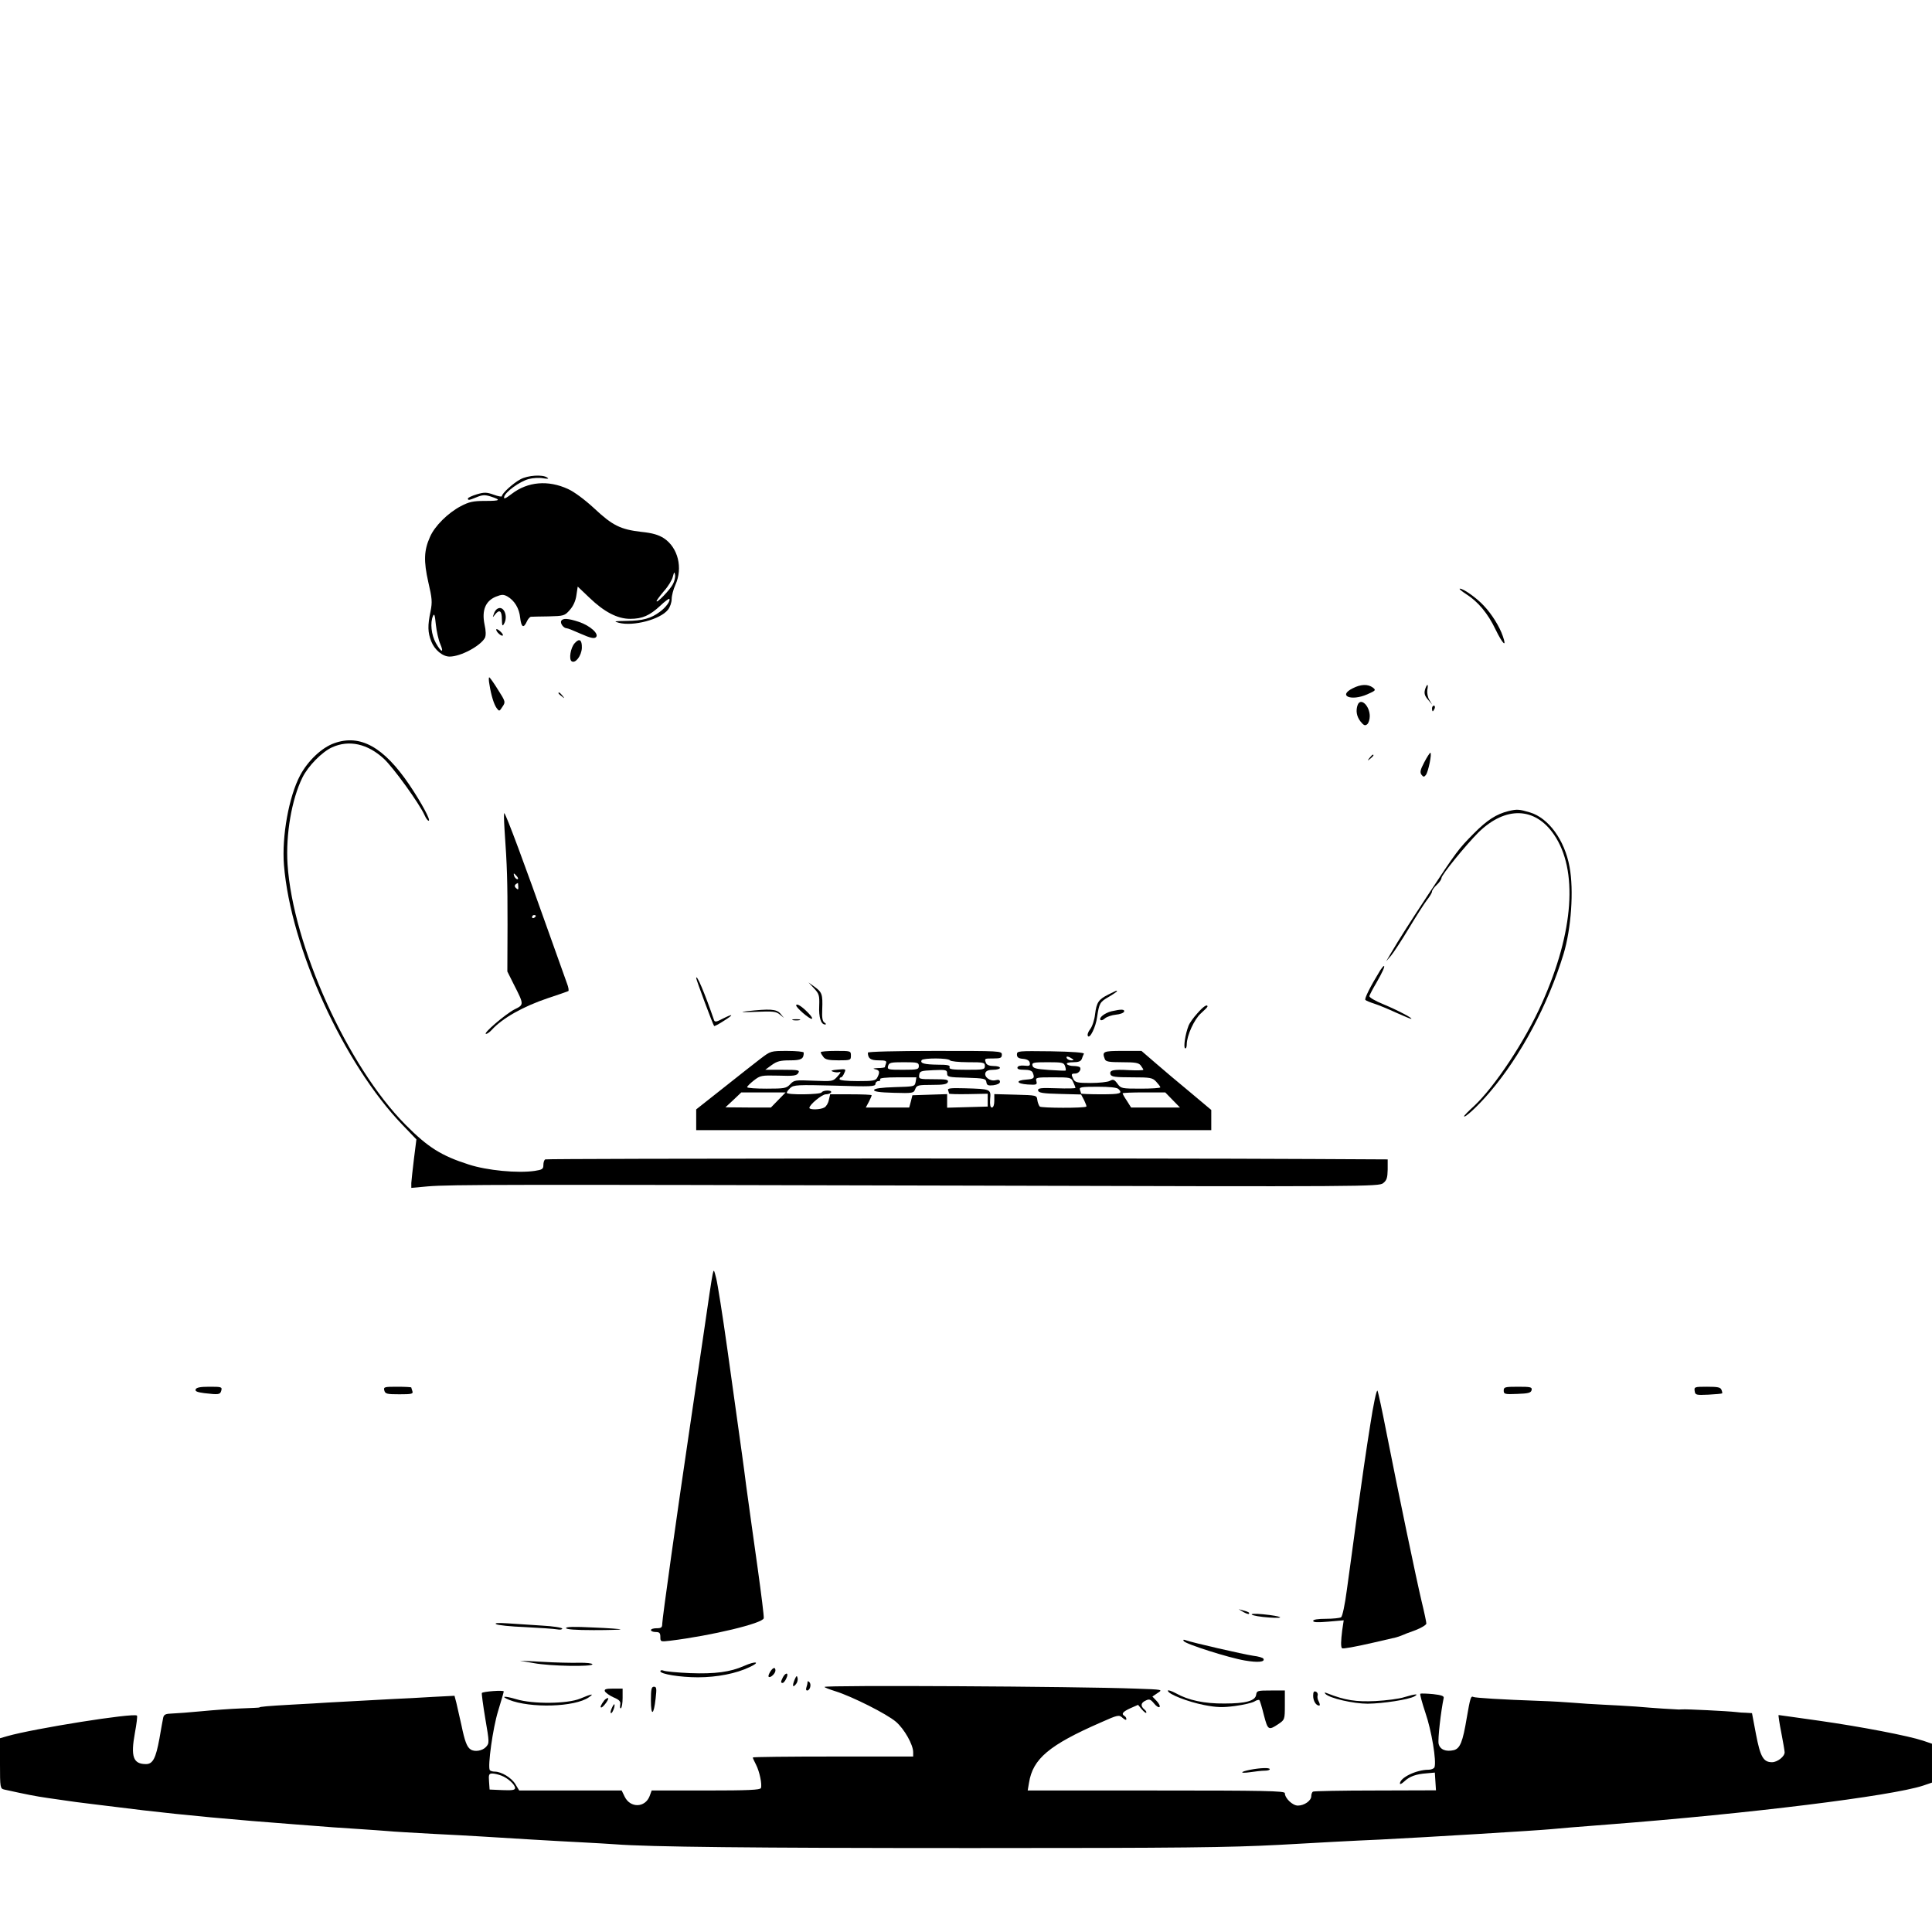 <?xml version="1.0" standalone="no"?>
<!DOCTYPE svg PUBLIC "-//W3C//DTD SVG 20010904//EN"
 "http://www.w3.org/TR/2001/REC-SVG-20010904/DTD/svg10.dtd">
<svg version="1.0" xmlns="http://www.w3.org/2000/svg"
 width="1024pt" height="1024pt" viewBox="0 0 1024 1024"
 preserveAspectRatio="xMidYMid meet">

<g transform="translate(0,1024) scale(0.1,-0.1)"
fill="#000000" stroke="none">
<path d="M2759 7700 c-38 -20 -99 -75 -99 -90 0 -4 -19 -1 -43 8 -37 13 -49
14 -90 2 -26 -8 -47 -18 -47 -22 0 -11 5 -10 47 7 29 12 43 13 72 4 59 -19 54
-24 -27 -24 -65 0 -86 -5 -130 -28 -68 -36 -138 -105 -163 -163 -32 -71 -34
-128 -9 -239 20 -86 22 -105 12 -155 -16 -76 -15 -112 4 -160 18 -45 60 -80
97 -80 59 0 163 56 187 99 6 12 6 37 -2 72 -15 74 5 123 59 146 33 13 41 13
62 2 38 -22 63 -63 68 -113 6 -51 18 -58 35 -21 6 14 16 25 22 26 6 0 48 2 94
2 80 2 85 3 112 34 18 20 31 48 35 78 l7 46 62 -59 c79 -76 149 -112 216 -112
64 0 103 17 159 69 24 23 46 39 48 37 9 -9 -18 -46 -50 -69 -47 -35 -90 -47
-176 -48 -66 -1 -71 -2 -41 -10 77 -20 220 18 260 69 11 13 20 39 20 57 0 18
9 52 20 76 40 89 14 196 -61 246 -28 18 -60 28 -120 34 -111 13 -153 34 -250
125 -50 46 -105 87 -138 102 -106 49 -214 39 -298 -25 -34 -26 -44 -30 -41
-17 5 26 82 82 130 95 23 6 57 8 77 4 26 -4 32 -3 21 4 -24 17 -102 12 -141
-9z m807 -557 c-15 -29 -86 -103 -86 -89 0 4 18 28 39 53 22 24 43 59 47 76 7
27 9 28 12 10 2 -12 -3 -34 -12 -50z m-1233 -315 c22 -51 6 -48 -23 4 -24 43
-31 108 -15 143 7 16 10 5 15 -45 4 -36 14 -82 23 -102z"/>
<path d="M7771 7091 c63 -40 115 -102 156 -188 38 -78 61 -99 38 -34 -17 50
-59 117 -99 159 -37 41 -109 92 -128 92 -7 0 8 -13 33 -29z"/>
<path d="M2634 7012 c-6 -4 -14 -16 -17 -27 -7 -19 -6 -19 7 -2 23 29 36 20
36 -25 1 -35 3 -39 11 -25 25 42 -3 103 -37 79z"/>
<path d="M2975 6950 c-8 -13 12 -40 29 -40 6 0 40 -14 76 -30 48 -21 68 -26
78 -18 20 17 -30 62 -90 82 -58 19 -84 20 -93 6z"/>
<path d="M2630 6903 c0 -13 29 -38 35 -31 3 3 -4 13 -15 23 -11 10 -20 13 -20
8z"/>
<path d="M3046 6831 c-22 -24 -32 -86 -16 -96 20 -13 52 29 54 71 1 43 -13 53
-38 25z"/>
<path d="M2594 6613 c9 -58 24 -107 39 -127 13 -17 14 -17 30 8 17 25 17 27
-24 91 -22 36 -43 65 -46 65 -3 0 -3 -17 1 -37z"/>
<path d="M7170 6592 c-81 -40 -9 -70 77 -32 45 20 47 22 29 36 -26 19 -63 18
-106 -4z"/>
<path d="M7556 6594 c-10 -26 -7 -41 15 -65 l20 -24 -15 25 c-9 14 -13 38 -11
53 6 30 1 36 -9 11z"/>
<path d="M2960 6566 c0 -2 8 -10 18 -17 15 -13 16 -12 3 4 -13 16 -21 21 -21
13z"/>
<path d="M7196 6504 c-11 -30 -6 -61 15 -88 17 -21 24 -24 35 -15 8 6 14 26
14 43 0 55 -48 101 -64 60z"/>
<path d="M7590 6485 c0 -8 2 -15 4 -15 2 0 6 7 10 15 3 8 1 15 -4 15 -6 0 -10
-7 -10 -15z"/>
<path d="M1772 6301 c-66 -23 -139 -92 -181 -170 -60 -113 -98 -324 -86 -476
36 -439 316 -1053 628 -1377 l74 -77 -13 -103 c-7 -57 -13 -114 -14 -128 l0
-26 88 8 c123 10 405 10 2858 4 2122 -6 2182 -5 2205 13 19 15 23 28 24 72 l0
54 -390 2 c-856 5 -4066 3 -4075 -2 -6 -3 -10 -17 -10 -30 0 -21 -6 -25 -46
-31 -90 -13 -252 2 -350 34 -144 46 -215 90 -335 211 -306 308 -597 950 -625
1381 -10 157 22 344 79 459 30 61 104 136 157 160 90 41 188 19 274 -60 50
-46 189 -238 217 -301 7 -16 16 -28 21 -28 13 0 -38 95 -102 190 -136 201
-261 270 -398 221z"/>
<path d="M7549 6200 c-21 -40 -24 -53 -15 -66 10 -13 14 -13 23 -2 13 15 34
118 24 118 -3 0 -18 -23 -32 -50z"/>
<path d="M7259 6223 c-13 -16 -12 -17 4 -4 16 13 21 21 13 21 -2 0 -10 -8 -17
-17z"/>
<path d="M7995 5941 c-64 -16 -113 -47 -185 -120 -80 -81 -88 -91 -244 -328
-100 -152 -149 -229 -195 -307 l-24 -41 26 30 c14 17 56 81 94 144 37 62 80
129 95 149 15 19 28 40 28 47 0 6 11 22 25 35 14 13 25 29 25 36 0 17 130 176
197 243 143 139 299 134 399 -12 129 -187 106 -516 -63 -893 -90 -202 -250
-443 -361 -547 -29 -26 -52 -50 -52 -53 0 -14 75 55 136 127 164 192 309 464
391 732 41 135 55 339 32 462 -26 143 -112 260 -210 289 -57 17 -68 18 -114 7z"/>
<path d="M2674 5845 c14 -200 16 -270 16 -507 l-1 -247 34 -68 c55 -108 55
-108 4 -133 -47 -24 -170 -129 -151 -130 6 0 19 9 30 21 57 63 168 125 299
169 55 18 103 35 107 37 4 2 1 21 -7 41 -7 20 -48 134 -90 252 -136 384 -231
639 -242 650 -3 3 -2 -35 1 -85z m66 -250 c7 -9 8 -15 2 -15 -5 0 -12 7 -16
15 -3 8 -4 15 -2 15 2 0 9 -7 16 -15z m7 -55 c1 -16 -1 -17 -12 -7 -11 10 -8
19 10 27 1 0 1 -9 2 -20z m93 -154 c0 -3 -4 -8 -10 -11 -5 -3 -10 -1 -10 4 0
6 5 11 10 11 6 0 10 -2 10 -4z"/>
<path d="M7316 5098 c-52 -85 -86 -152 -79 -158 4 -4 26 -13 48 -20 22 -7 73
-28 114 -47 40 -18 76 -33 80 -33 16 0 -72 46 -144 76 -47 19 -79 38 -77 45 2
7 18 38 36 68 34 59 48 91 41 91 -3 0 -11 -10 -19 -22z"/>
<path d="M3690 5056 c0 -9 89 -248 95 -254 2 -2 25 10 51 27 56 35 52 41 -7
11 -30 -16 -40 -18 -44 -8 -51 148 -94 248 -95 224z"/>
<path d="M4315 5001 c26 -28 29 -37 27 -91 -3 -62 9 -100 31 -100 7 0 6 4 -3
10 -11 7 -14 25 -12 71 3 79 -1 90 -41 119 l-32 23 30 -32z"/>
<path d="M5875 4969 c-52 -26 -63 -41 -71 -105 -3 -30 -15 -65 -26 -79 -11
-14 -16 -30 -12 -36 10 -17 42 47 49 101 11 72 14 79 61 106 24 14 44 28 44
30 0 6 0 5 -45 -17z"/>
<path d="M4220 4911 c0 -12 68 -71 82 -71 7 0 -1 14 -18 31 -33 35 -64 54 -64
40z"/>
<path d="M6346 4869 c-20 -22 -42 -52 -47 -67 -17 -44 -27 -112 -18 -118 5 -3
9 6 9 20 0 47 40 134 75 165 19 17 35 33 35 36 0 15 -22 1 -54 -36z"/>
<path d="M3955 4880 c-38 -5 -20 -6 48 -3 95 4 111 2 130 -14 l22 -18 -19 23
c-21 24 -56 26 -181 12z"/>
<path d="M5891 4880 c-36 -9 -69 -35 -58 -46 4 -4 15 0 24 9 10 8 36 17 57 19
22 2 41 9 44 16 4 13 -15 14 -67 2z"/>
<path d="M4203 4833 c9 -2 25 -2 35 0 9 3 1 5 -18 5 -19 0 -27 -2 -17 -5z"/>
<path d="M4030 4628 c-30 -23 -119 -93 -197 -155 l-143 -113 0 -55 0 -55 1365
0 1365 0 0 53 0 54 -112 94 c-62 51 -146 122 -185 156 l-73 63 -100 0 c-104 0
-110 -3 -94 -44 5 -13 23 -16 91 -16 70 0 88 -3 99 -17 7 -10 14 -20 14 -23 0
-3 -34 -4 -75 -2 -85 5 -107 0 -99 -23 5 -12 26 -15 113 -15 99 0 109 -2 129
-23 12 -13 22 -26 22 -30 0 -4 -47 -7 -104 -7 -101 0 -105 1 -123 26 -17 23
-23 25 -41 15 -11 -6 -57 -11 -101 -11 -69 0 -82 3 -91 19 -14 27 -13 31 9 31
19 0 35 23 24 34 -4 3 -19 6 -34 6 -15 0 -31 5 -34 10 -4 6 10 10 33 10 29 0
41 5 46 18 3 9 8 22 11 27 3 6 -59 11 -175 13 -173 2 -180 2 -180 -17 0 -15 8
-21 32 -23 22 -2 34 -9 36 -21 3 -16 -2 -18 -29 -15 -20 2 -34 -2 -36 -9 -3
-9 8 -13 35 -13 27 0 42 -5 46 -16 11 -28 7 -33 -34 -36 -59 -4 -54 -22 7 -26
48 -3 51 -1 46 18 -5 19 -1 20 89 20 92 0 95 -1 106 -25 7 -14 12 -28 12 -31
0 -3 -45 -4 -100 -2 -85 3 -100 1 -98 -12 3 -12 25 -16 116 -18 l112 -3 16
-30 c8 -17 14 -32 12 -34 -9 -9 -239 -8 -247 0 -5 6 -11 21 -13 35 -3 25 -4
25 -115 28 l-113 3 0 -36 c0 -21 -5 -35 -13 -35 -8 0 -11 14 -9 45 5 53 3 53
-136 57 -73 2 -91 0 -87 -10 3 -8 5 -16 5 -18 0 -3 46 -4 103 -3 l102 2 0 -34
0 -34 -107 -3 -108 -3 0 36 0 36 -92 -3 -92 -3 -8 -32 -9 -33 -115 0 -115 0
16 30 c8 16 15 31 15 35 0 3 -50 5 -110 5 l-110 0 -7 -30 c-3 -17 -14 -35 -24
-40 -21 -12 -79 -13 -79 -2 0 17 67 72 87 72 12 0 25 5 28 10 3 6 -5 10 -19
10 -14 0 -28 -4 -31 -10 -7 -12 -185 -14 -185 -2 0 5 9 17 19 26 18 16 39 17
235 12 190 -6 216 -5 216 9 0 8 7 15 16 15 8 0 12 5 9 10 -4 6 29 10 93 10
l99 0 -4 -25 c-5 -24 -7 -24 -111 -27 -70 -2 -107 -7 -109 -15 -3 -8 26 -13
103 -15 103 -3 107 -2 115 20 8 20 15 22 88 22 61 0 80 3 85 15 4 13 -8 15
-75 15 -78 0 -80 1 -77 23 3 20 9 22 76 25 66 3 72 1 72 -17 0 -19 7 -21 103
-23 94 -3 102 -5 105 -23 2 -17 9 -20 37 -17 22 3 35 10 35 18 0 10 -7 13 -22
9 -30 -8 -63 17 -55 39 4 11 18 16 42 16 19 0 35 5 35 10 0 6 -15 10 -34 10
-22 0 -36 6 -40 16 -9 24 -9 24 39 24 38 0 45 3 45 20 0 20 -7 20 -355 20
-209 0 -355 -4 -355 -9 0 -31 14 -41 57 -41 37 0 44 -3 39 -16 -3 -9 -6 -18
-6 -20 0 -2 -17 -5 -37 -5 -24 -1 -29 -3 -15 -6 24 -5 27 -15 12 -44 -9 -17
-22 -19 -105 -19 -57 0 -95 4 -95 10 0 6 3 10 8 10 4 0 12 10 17 23 10 21 9
22 -35 18 -33 -3 -40 -6 -25 -11 11 -4 27 -5 35 -2 9 3 4 -7 -10 -22 -25 -28
-26 -28 -127 -24 -97 4 -104 4 -125 -19 -20 -21 -29 -23 -125 -23 -57 0 -103
3 -103 8 0 4 16 20 35 35 35 27 40 28 131 26 82 -3 97 0 105 14 9 15 2 17 -82
17 l-93 0 34 25 c28 20 45 25 96 25 61 0 74 7 74 41 0 5 -39 9 -87 9 -88 0
-88 0 -143 -42z m1650 2 c13 -8 13 -10 -2 -10 -9 0 -20 5 -23 10 -8 13 5 13
25 0z m-645 -10 c3 -5 46 -10 96 -10 82 0 89 -1 89 -20 0 -19 -7 -20 -96 -20
-76 0 -95 3 -91 13 4 11 -10 14 -63 14 -70 1 -95 7 -85 24 8 12 142 12 150 -1z
m-165 -30 c0 -18 -7 -20 -84 -20 -79 0 -84 1 -79 20 5 18 14 20 84 20 72 0 79
-2 79 -20z m775 -1 c4 -11 5 -22 3 -23 -1 -2 -41 0 -88 3 -70 5 -85 9 -88 24
-3 15 6 17 82 17 77 0 85 -2 91 -21z m283 -121 c24 -24 10 -28 -93 -28 -58 0
-105 2 -105 4 0 2 -3 11 -6 20 -5 14 7 16 93 16 64 0 103 -4 111 -12z m-1803
-58 l-39 -40 -121 0 -120 1 42 39 42 40 118 0 117 0 -39 -40z m2090 0 l39 -40
-129 0 -130 0 -22 35 c-13 19 -23 37 -23 40 0 3 51 5 113 5 l113 0 39 -40z"/>
<path d="M4350 4663 c0 -5 7 -16 14 -25 10 -14 28 -18 80 -18 64 0 66 1 66 25
0 25 -1 25 -80 25 -44 0 -80 -3 -80 -7z"/>
<path d="M3777 3485 c-4 -16 -25 -156 -47 -310 -23 -154 -57 -386 -76 -515
-64 -430 -144 -1001 -144 -1026 0 -20 -5 -24 -30 -24 -16 0 -30 -4 -30 -10 0
-5 11 -10 25 -10 20 0 25 -5 25 -26 0 -26 1 -26 53 -20 219 27 490 92 495 119
2 8 -13 127 -32 264 -19 136 -47 334 -61 438 -13 105 -32 237 -40 295 -8 58
-35 251 -60 430 -25 179 -52 348 -59 375 -12 48 -13 49 -19 20z"/>
<path d="M1037 2876 c-4 -10 8 -15 46 -20 77 -9 84 -8 90 14 5 19 0 20 -63 20
-48 0 -69 -4 -73 -14z"/>
<path d="M2037 2870 c5 -18 14 -20 80 -20 64 0 74 2 69 16 -3 9 -6 18 -6 20 0
2 -33 4 -74 4 -69 0 -74 -1 -69 -20z"/>
<path d="M7970 2870 c0 -19 5 -21 72 -18 60 2 73 6 76 21 3 15 -6 17 -72 17
-70 0 -76 -2 -76 -20z"/>
<path d="M8982 2868 c3 -22 7 -23 73 -20 39 2 71 5 73 7 1 1 0 10 -4 19 -5 13
-20 16 -76 16 -66 0 -69 -1 -66 -22z"/>
<path d="M7262 2684 c-18 -110 -48 -318 -68 -464 -20 -146 -44 -328 -55 -404
-11 -84 -24 -143 -31 -148 -7 -4 -43 -8 -80 -8 -43 0 -68 -4 -68 -11 0 -8 24
-9 81 -4 l81 7 -8 -53 c-7 -56 -8 -88 -1 -95 4 -4 64 6 172 31 39 9 81 19 95
22 14 2 34 9 45 13 11 5 46 19 78 30 31 12 57 28 57 35 0 7 -11 60 -25 117
-27 113 -124 578 -187 898 -22 113 -43 211 -47 219 -5 7 -22 -74 -39 -185z"/>
<path d="M6590 1696 c14 -8 27 -12 29 -10 6 6 -1 11 -29 18 l-25 7 25 -15z"/>
<path d="M6635 1682 c6 -5 46 -12 90 -15 95 -7 71 7 -30 17 -43 4 -66 3 -60
-2z"/>
<path d="M2629 1632 c8 -6 77 -13 155 -16 77 -4 153 -9 169 -12 15 -3 27 -1
27 4 0 5 -48 13 -107 16 -60 4 -142 9 -183 12 -49 3 -70 2 -61 -4z"/>
<path d="M3000 1611 c0 -7 50 -11 147 -11 80 0 144 2 142 4 -2 2 -68 7 -146
10 -99 5 -143 4 -143 -3z"/>
<path d="M6274 1542 c10 -16 240 -89 324 -103 70 -12 109 -8 98 10 -3 5 -27
12 -53 15 -54 8 -328 71 -357 82 -13 5 -17 4 -12 -4z"/>
<path d="M2830 1425 c86 -16 310 -20 310 -6 0 5 -33 9 -72 8 -40 -1 -127 1
-193 5 l-120 6 75 -13z"/>
<path d="M3943 1410 c-72 -32 -154 -43 -285 -38 -68 3 -131 9 -140 13 -10 4
-18 3 -18 -3 0 -15 105 -32 199 -32 102 0 203 20 274 54 61 28 33 34 -30 6z"/>
<path d="M4082 1379 c-7 -12 -11 -23 -8 -26 8 -9 36 17 36 33 0 20 -13 17 -28
-7z"/>
<path d="M4150 1351 c-12 -24 -13 -31 -2 -31 5 0 14 11 20 25 14 29 -2 34 -18
6z"/>
<path d="M4211 1336 c-13 -33 -9 -43 8 -22 7 8 11 23 8 33 -3 14 -6 12 -16
-11z"/>
<path d="M4280 1323 c0 -6 -3 -18 -6 -27 -3 -9 -2 -16 4 -16 15 0 24 32 12 44
-7 7 -10 7 -10 -1z"/>
<path d="M4370 1299 c0 -3 26 -13 58 -23 89 -28 272 -120 321 -162 44 -38 91
-121 91 -161 l0 -23 -425 0 c-234 0 -425 -2 -425 -5 0 -4 8 -20 17 -38 19 -37
33 -105 26 -124 -4 -10 -64 -13 -292 -13 l-287 0 -11 -30 c-24 -62 -102 -64
-132 -3 l-16 33 -272 0 -271 0 -20 33 c-20 34 -74 67 -110 67 -12 0 -23 4 -26
8 -12 20 16 222 44 313 16 53 30 100 30 104 0 8 -108 0 -116 -8 -2 -2 6 -63
18 -135 22 -128 22 -131 4 -151 -19 -21 -61 -28 -82 -13 -19 12 -31 44 -48
127 -10 44 -22 97 -27 119 l-10 38 -117 -6 c-64 -4 -157 -9 -207 -11 -167 -9
-300 -16 -350 -19 -27 -2 -113 -7 -190 -11 -127 -7 -170 -11 -170 -15 0 -1
-44 -3 -98 -5 -54 -2 -148 -9 -210 -15 -61 -6 -131 -11 -155 -12 -34 -1 -43
-5 -47 -22 -2 -12 -12 -61 -20 -111 -19 -104 -35 -135 -71 -135 -68 0 -82 39
-59 165 9 48 14 89 11 92 -16 16 -549 -69 -688 -109 l-38 -11 0 -133 c0 -130
1 -134 23 -139 118 -26 163 -35 232 -45 44 -6 91 -13 105 -15 20 -4 196 -25
400 -50 213 -25 476 -50 810 -75 74 -6 162 -12 195 -15 33 -2 101 -7 150 -10
50 -3 113 -8 140 -10 28 -3 138 -9 245 -15 201 -10 257 -14 520 -30 85 -5 207
-12 270 -15 63 -3 140 -8 170 -10 179 -14 725 -20 1890 -20 1124 0 1361 3
1630 17 173 10 414 23 535 28 240 12 833 48 905 55 25 3 162 14 305 25 742 57
1502 151 1668 206 l47 16 0 103 0 103 -47 16 c-78 26 -327 74 -552 106 -115
16 -211 30 -214 30 -2 0 4 -42 14 -92 10 -51 18 -99 18 -105 1 -22 -38 -53
-67 -53 -46 0 -62 29 -85 149 l-21 111 -31 2 c-16 0 -41 2 -55 4 -43 5 -264
16 -285 14 -11 -1 -24 -1 -30 0 -5 0 -37 2 -70 4 -33 2 -98 7 -145 11 -47 3
-125 8 -175 10 -49 2 -119 7 -155 10 -36 3 -117 8 -180 10 -201 7 -343 16
-351 21 -13 7 -17 -7 -35 -112 -21 -126 -35 -161 -68 -170 -43 -10 -74 3 -81
34 -5 23 12 172 27 243 2 10 -13 15 -57 20 -33 3 -63 4 -67 2 -3 -2 9 -47 27
-101 32 -92 60 -258 48 -289 -3 -7 -17 -13 -32 -13 -64 0 -151 -42 -151 -73 0
-6 10 -1 23 11 28 27 63 39 118 43 l44 4 3 -47 3 -47 -321 -1 c-177 0 -326 -3
-331 -6 -5 -3 -9 -14 -9 -24 0 -24 -37 -50 -71 -50 -28 0 -69 39 -69 66 0 12
-112 14 -681 14 l-682 0 7 41 c20 127 107 200 379 319 94 42 98 42 117 25 11
-10 20 -13 20 -7 0 6 -4 14 -10 17 -18 11 -10 22 31 41 l41 18 19 -23 c11 -13
22 -22 24 -19 3 3 -1 11 -10 18 -21 18 -19 35 8 47 18 9 25 7 44 -16 11 -14
25 -23 29 -18 4 4 -3 18 -15 31 l-23 24 28 19 c28 18 28 18 -116 23 -317 12
-1650 19 -1650 9z m-1713 -470 c35 -13 73 -48 73 -66 0 -11 -16 -13 -67 -11
l-68 3 -3 43 c-3 36 0 42 17 42 11 0 32 -5 48 -11z"/>
<path d="M3450 1228 c0 -86 15 -81 25 10 6 53 5 62 -9 62 -13 0 -16 -13 -16
-72z"/>
<path d="M3206 1276 c3 -7 23 -22 45 -32 33 -14 40 -22 36 -41 -2 -12 0 -20 4
-17 5 3 9 27 9 55 l0 49 -50 0 c-38 0 -48 -3 -44 -14z"/>
<path d="M6190 1279 c0 -18 106 -59 192 -76 68 -13 98 -14 165 -5 45 6 91 17
102 24 11 7 23 10 26 7 3 -3 14 -39 24 -80 21 -80 24 -82 78 -46 32 22 33 23
33 100 l0 77 -74 0 c-70 0 -75 -1 -78 -22 -4 -33 -55 -47 -168 -47 -106 -1
-191 17 -257 54 -24 13 -43 19 -43 14z"/>
<path d="M6960 1252 c0 -27 15 -52 32 -52 5 0 4 9 -2 21 -7 11 -9 27 -6 34 2
7 -2 16 -10 19 -10 4 -14 -2 -14 -22z"/>
<path d="M7025 1262 c22 -23 148 -52 224 -52 83 1 218 22 248 39 26 15 4 13
-53 -4 -27 -9 -96 -18 -154 -21 -102 -5 -161 4 -255 41 -14 6 -17 5 -10 -3z"/>
<path d="M3075 1237 c-67 -28 -251 -30 -339 -3 -61 18 -86 17 -39 -3 114 -46
350 -39 424 13 31 21 16 19 -46 -7z"/>
<path d="M3203 1228 c-18 -24 -24 -38 -16 -38 11 1 46 50 35 50 -5 0 -14 -6
-19 -12z"/>
<path d="M3242 1185 c-6 -14 -8 -25 -3 -25 8 0 23 41 17 47 -1 2 -8 -8 -14
-22z"/>
<path d="M6627 860 c-56 -11 -58 -21 -1 -13 27 4 61 8 77 8 15 0 27 3 27 8 0
9 -51 7 -103 -3z"/>
</g>
</svg>
